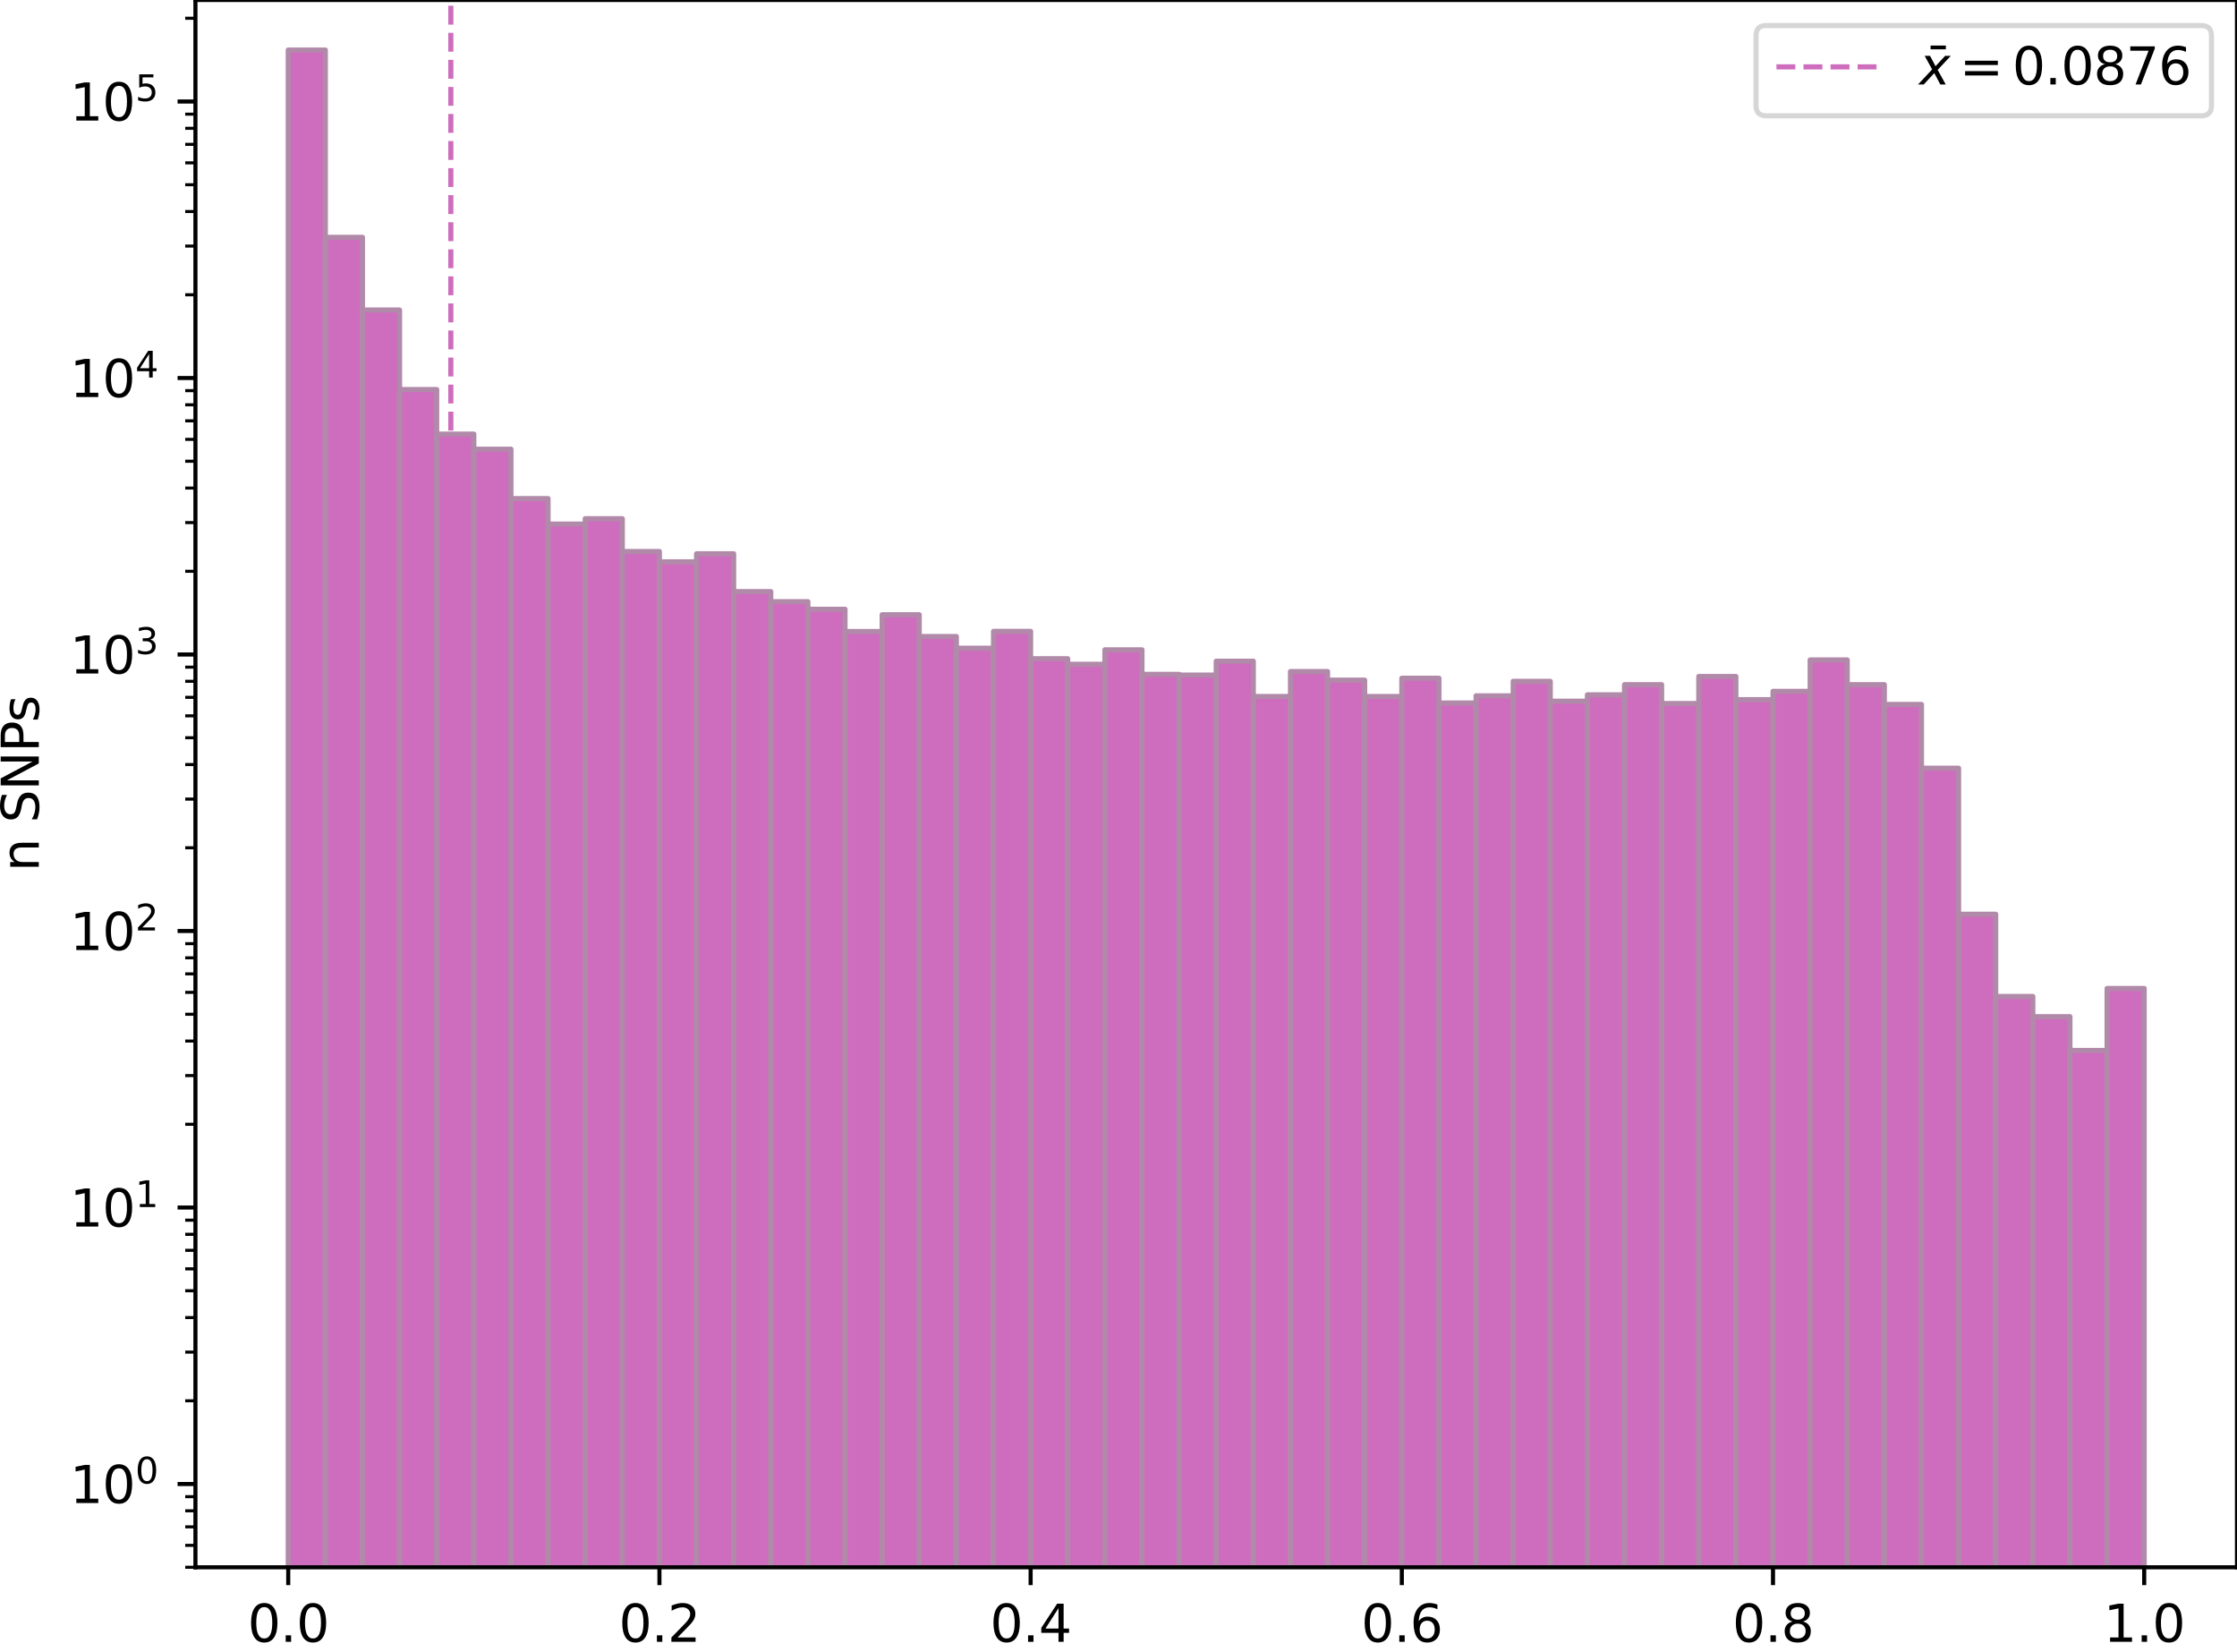 <?xml version="1.0" encoding="utf-8" standalone="no"?>
<!DOCTYPE svg PUBLIC "-//W3C//DTD SVG 1.1//EN"
  "http://www.w3.org/Graphics/SVG/1.1/DTD/svg11.dtd">
<svg height="323.598pt" version="1.1" viewBox="0 0 438.128 323.598" width="438.128pt" xmlns="http://www.w3.org/2000/svg" xmlns:xlink="http://www.w3.org/1999/xlink">
 <defs>
  <style type="text/css">*{stroke-linecap:butt;stroke-linejoin:round;}</style>
 </defs>
 <g id="figure_1">
  <g id="patch_1">
   <path d="M 0 323.598 
L 438.128 323.598 
L 438.128 0 
L 0 0 
z
" style="fill:#ffffff;"/>
  </g>
  <g id="axes_1">
   <g id="patch_2">
    <path d="M 38.278 306.92 
L 438.128 306.92 
L 438.128 0 
L 38.278 0 
z
" style="fill:#ffffff;"/>
   </g>
   <g id="patch_3">
    <path clip-path="url(#p26428d2a46)" d="M 56.453 54439.03 
L 63.723 54439.03 
L 63.723 9.795 
L 56.453 9.795 
z
" style="fill:#ce6dbd;stroke:#b18aaa;stroke-linejoin:miter;"/>
   </g>
   <g id="patch_4">
    <path clip-path="url(#p26428d2a46)" d="M 63.723 54439.03 
L 70.993 54439.03 
L 70.993 46.473 
L 63.723 46.473 
z
" style="fill:#ce6dbd;stroke:#b18aaa;stroke-linejoin:miter;"/>
   </g>
   <g id="patch_5">
    <path clip-path="url(#p26428d2a46)" d="M 70.993 54439.03 
L 78.263 54439.03 
L 78.263 60.707 
L 70.993 60.707 
z
" style="fill:#ce6dbd;stroke:#b18aaa;stroke-linejoin:miter;"/>
   </g>
   <g id="patch_6">
    <path clip-path="url(#p26428d2a46)" d="M 78.263 54439.03 
L 85.533 54439.03 
L 85.533 76.278 
L 78.263 76.278 
z
" style="fill:#ce6dbd;stroke:#b18aaa;stroke-linejoin:miter;"/>
   </g>
   <g id="patch_7">
    <path clip-path="url(#p26428d2a46)" d="M 85.533 54439.03 
L 92.803 54439.03 
L 92.803 85.007 
L 85.533 85.007 
z
" style="fill:#ce6dbd;stroke:#b18aaa;stroke-linejoin:miter;"/>
   </g>
   <g id="patch_8">
    <path clip-path="url(#p26428d2a46)" d="M 92.803 54439.03 
L 100.073 54439.03 
L 100.073 87.957 
L 92.803 87.957 
z
" style="fill:#ce6dbd;stroke:#b18aaa;stroke-linejoin:miter;"/>
   </g>
   <g id="patch_9">
    <path clip-path="url(#p26428d2a46)" d="M 100.073 54439.03 
L 107.343 54439.03 
L 107.343 97.631 
L 100.073 97.631 
z
" style="fill:#ce6dbd;stroke:#b18aaa;stroke-linejoin:miter;"/>
   </g>
   <g id="patch_10">
    <path clip-path="url(#p26428d2a46)" d="M 107.343 54439.03 
L 114.613 54439.03 
L 114.613 102.623 
L 107.343 102.623 
z
" style="fill:#ce6dbd;stroke:#b18aaa;stroke-linejoin:miter;"/>
   </g>
   <g id="patch_11">
    <path clip-path="url(#p26428d2a46)" d="M 114.613 54439.03 
L 121.883 54439.03 
L 121.883 101.576 
L 114.613 101.576 
z
" style="fill:#ce6dbd;stroke:#b18aaa;stroke-linejoin:miter;"/>
   </g>
   <g id="patch_12">
    <path clip-path="url(#p26428d2a46)" d="M 121.883 54439.03 
L 129.153 54439.03 
L 129.153 108.002 
L 121.883 108.002 
z
" style="fill:#ce6dbd;stroke:#b18aaa;stroke-linejoin:miter;"/>
   </g>
   <g id="patch_13">
    <path clip-path="url(#p26428d2a46)" d="M 129.153 54439.03 
L 136.423 54439.03 
L 136.423 110.021 
L 129.153 110.021 
z
" style="fill:#ce6dbd;stroke:#b18aaa;stroke-linejoin:miter;"/>
   </g>
   <g id="patch_14">
    <path clip-path="url(#p26428d2a46)" d="M 136.423 54439.03 
L 143.693 54439.03 
L 143.693 108.445 
L 136.423 108.445 
z
" style="fill:#ce6dbd;stroke:#b18aaa;stroke-linejoin:miter;"/>
   </g>
   <g id="patch_15">
    <path clip-path="url(#p26428d2a46)" d="M 143.693 54439.03 
L 150.963 54439.03 
L 150.963 115.849 
L 143.693 115.849 
z
" style="fill:#ce6dbd;stroke:#b18aaa;stroke-linejoin:miter;"/>
   </g>
   <g id="patch_16">
    <path clip-path="url(#p26428d2a46)" d="M 150.963 54439.03 
L 158.233 54439.03 
L 158.233 117.823 
L 150.963 117.823 
z
" style="fill:#ce6dbd;stroke:#b18aaa;stroke-linejoin:miter;"/>
   </g>
   <g id="patch_17">
    <path clip-path="url(#p26428d2a46)" d="M 158.233 54439.03 
L 165.503 54439.03 
L 165.503 119.307 
L 158.233 119.307 
z
" style="fill:#ce6dbd;stroke:#b18aaa;stroke-linejoin:miter;"/>
   </g>
   <g id="patch_18">
    <path clip-path="url(#p26428d2a46)" d="M 165.503 54439.03 
L 172.773 54439.03 
L 172.773 123.672 
L 165.503 123.672 
z
" style="fill:#ce6dbd;stroke:#b18aaa;stroke-linejoin:miter;"/>
   </g>
   <g id="patch_19">
    <path clip-path="url(#p26428d2a46)" d="M 172.773 54439.03 
L 180.043 54439.03 
L 180.043 120.38 
L 172.773 120.38 
z
" style="fill:#ce6dbd;stroke:#b18aaa;stroke-linejoin:miter;"/>
   </g>
   <g id="patch_20">
    <path clip-path="url(#p26428d2a46)" d="M 180.043 54439.03 
L 187.313 54439.03 
L 187.313 124.644 
L 180.043 124.644 
z
" style="fill:#ce6dbd;stroke:#b18aaa;stroke-linejoin:miter;"/>
   </g>
   <g id="patch_21">
    <path clip-path="url(#p26428d2a46)" d="M 187.313 54439.03 
L 194.583 54439.03 
L 194.583 126.938 
L 187.313 126.938 
z
" style="fill:#ce6dbd;stroke:#b18aaa;stroke-linejoin:miter;"/>
   </g>
   <g id="patch_22">
    <path clip-path="url(#p26428d2a46)" d="M 194.583 54439.03 
L 201.853 54439.03 
L 201.853 123.634 
L 194.583 123.634 
z
" style="fill:#ce6dbd;stroke:#b18aaa;stroke-linejoin:miter;"/>
   </g>
   <g id="patch_23">
    <path clip-path="url(#p26428d2a46)" d="M 201.853 54439.03 
L 209.123 54439.03 
L 209.123 128.988 
L 201.853 128.988 
z
" style="fill:#ce6dbd;stroke:#b18aaa;stroke-linejoin:miter;"/>
   </g>
   <g id="patch_24">
    <path clip-path="url(#p26428d2a46)" d="M 209.123 54439.03 
L 216.393 54439.03 
L 216.393 130.084 
L 209.123 130.084 
z
" style="fill:#ce6dbd;stroke:#b18aaa;stroke-linejoin:miter;"/>
   </g>
   <g id="patch_25">
    <path clip-path="url(#p26428d2a46)" d="M 216.393 54439.03 
L 223.663 54439.03 
L 223.663 127.252 
L 216.393 127.252 
z
" style="fill:#ce6dbd;stroke:#b18aaa;stroke-linejoin:miter;"/>
   </g>
   <g id="patch_26">
    <path clip-path="url(#p26428d2a46)" d="M 223.663 54439.03 
L 230.933 54439.03 
L 230.933 132.052 
L 223.663 132.052 
z
" style="fill:#ce6dbd;stroke:#b18aaa;stroke-linejoin:miter;"/>
   </g>
   <g id="patch_27">
    <path clip-path="url(#p26428d2a46)" d="M 230.933 54439.03 
L 238.203 54439.03 
L 238.203 132.191 
L 230.933 132.191 
z
" style="fill:#ce6dbd;stroke:#b18aaa;stroke-linejoin:miter;"/>
   </g>
   <g id="patch_28">
    <path clip-path="url(#p26428d2a46)" d="M 238.203 54439.03 
L 245.473 54439.03 
L 245.473 129.48 
L 238.203 129.48 
z
" style="fill:#ce6dbd;stroke:#b18aaa;stroke-linejoin:miter;"/>
   </g>
   <g id="patch_29">
    <path clip-path="url(#p26428d2a46)" d="M 245.473 54439.03 
L 252.743 54439.03 
L 252.743 136.395 
L 245.473 136.395 
z
" style="fill:#ce6dbd;stroke:#b18aaa;stroke-linejoin:miter;"/>
   </g>
   <g id="patch_30">
    <path clip-path="url(#p26428d2a46)" d="M 252.743 54439.03 
L 260.013 54439.03 
L 260.013 131.504 
L 252.743 131.504 
z
" style="fill:#ce6dbd;stroke:#b18aaa;stroke-linejoin:miter;"/>
   </g>
   <g id="patch_31">
    <path clip-path="url(#p26428d2a46)" d="M 260.013 54439.03 
L 267.283 54439.03 
L 267.283 133.188 
L 260.013 133.188 
z
" style="fill:#ce6dbd;stroke:#b18aaa;stroke-linejoin:miter;"/>
   </g>
   <g id="patch_32">
    <path clip-path="url(#p26428d2a46)" d="M 267.283 54439.03 
L 274.553 54439.03 
L 274.553 136.395 
L 267.283 136.395 
z
" style="fill:#ce6dbd;stroke:#b18aaa;stroke-linejoin:miter;"/>
   </g>
   <g id="patch_33">
    <path clip-path="url(#p26428d2a46)" d="M 274.553 54439.03 
L 281.823 54439.03 
L 281.823 132.813 
L 274.553 132.813 
z
" style="fill:#ce6dbd;stroke:#b18aaa;stroke-linejoin:miter;"/>
   </g>
   <g id="patch_34">
    <path clip-path="url(#p26428d2a46)" d="M 281.823 54439.03 
L 289.093 54439.03 
L 289.093 137.663 
L 281.823 137.663 
z
" style="fill:#ce6dbd;stroke:#b18aaa;stroke-linejoin:miter;"/>
   </g>
   <g id="patch_35">
    <path clip-path="url(#p26428d2a46)" d="M 289.093 54439.03 
L 296.363 54439.03 
L 296.363 136.262 
L 289.093 136.262 
z
" style="fill:#ce6dbd;stroke:#b18aaa;stroke-linejoin:miter;"/>
   </g>
   <g id="patch_36">
    <path clip-path="url(#p26428d2a46)" d="M 296.363 54439.03 
L 303.633 54439.03 
L 303.633 133.422 
L 296.363 133.422 
z
" style="fill:#ce6dbd;stroke:#b18aaa;stroke-linejoin:miter;"/>
   </g>
   <g id="patch_37">
    <path clip-path="url(#p26428d2a46)" d="M 303.633 54439.03 
L 310.903 54439.03 
L 310.903 137.313 
L 303.633 137.313 
z
" style="fill:#ce6dbd;stroke:#b18aaa;stroke-linejoin:miter;"/>
   </g>
   <g id="patch_38">
    <path clip-path="url(#p26428d2a46)" d="M 310.903 54439.03 
L 318.173 54439.03 
L 318.173 136.064 
L 310.903 136.064 
z
" style="fill:#ce6dbd;stroke:#b18aaa;stroke-linejoin:miter;"/>
   </g>
   <g id="patch_39">
    <path clip-path="url(#p26428d2a46)" d="M 318.173 54439.03 
L 325.443 54439.03 
L 325.443 134.078 
L 318.173 134.078 
z
" style="fill:#ce6dbd;stroke:#b18aaa;stroke-linejoin:miter;"/>
   </g>
   <g id="patch_40">
    <path clip-path="url(#p26428d2a46)" d="M 325.443 54439.03 
L 332.713 54439.03 
L 332.713 137.768 
L 325.443 137.768 
z
" style="fill:#ce6dbd;stroke:#b18aaa;stroke-linejoin:miter;"/>
   </g>
   <g id="patch_41">
    <path clip-path="url(#p26428d2a46)" d="M 332.713 54439.03 
L 339.983 54439.03 
L 339.983 132.471 
L 332.713 132.471 
z
" style="fill:#ce6dbd;stroke:#b18aaa;stroke-linejoin:miter;"/>
   </g>
   <g id="patch_42">
    <path clip-path="url(#p26428d2a46)" d="M 339.983 54439.03 
L 347.253 54439.03 
L 347.253 137.003 
L 339.983 137.003 
z
" style="fill:#ce6dbd;stroke:#b18aaa;stroke-linejoin:miter;"/>
   </g>
   <g id="patch_43">
    <path clip-path="url(#p26428d2a46)" d="M 347.253 54439.03 
L 354.523 54439.03 
L 354.523 135.383 
L 347.253 135.383 
z
" style="fill:#ce6dbd;stroke:#b18aaa;stroke-linejoin:miter;"/>
   </g>
   <g id="patch_44">
    <path clip-path="url(#p26428d2a46)" d="M 354.523 54439.03 
L 361.793 54439.03 
L 361.793 129.233 
L 354.523 129.233 
z
" style="fill:#ce6dbd;stroke:#b18aaa;stroke-linejoin:miter;"/>
   </g>
   <g id="patch_45">
    <path clip-path="url(#p26428d2a46)" d="M 361.793 54439.03 
L 369.063 54439.03 
L 369.063 134.078 
L 361.793 134.078 
z
" style="fill:#ce6dbd;stroke:#b18aaa;stroke-linejoin:miter;"/>
   </g>
   <g id="patch_46">
    <path clip-path="url(#p26428d2a46)" d="M 369.063 54439.03 
L 376.333 54439.03 
L 376.333 137.946 
L 369.063 137.946 
z
" style="fill:#ce6dbd;stroke:#b18aaa;stroke-linejoin:miter;"/>
   </g>
   <g id="patch_47">
    <path clip-path="url(#p26428d2a46)" d="M 376.333 54439.03 
L 383.603 54439.03 
L 383.603 150.439 
L 376.333 150.439 
z
" style="fill:#ce6dbd;stroke:#b18aaa;stroke-linejoin:miter;"/>
   </g>
   <g id="patch_48">
    <path clip-path="url(#p26428d2a46)" d="M 383.603 54439.03 
L 390.873 54439.03 
L 390.873 179.036 
L 383.603 179.036 
z
" style="fill:#ce6dbd;stroke:#b18aaa;stroke-linejoin:miter;"/>
   </g>
   <g id="patch_49">
    <path clip-path="url(#p26428d2a46)" d="M 390.873 54439.03 
L 398.143 54439.03 
L 398.143 195.133 
L 390.873 195.133 
z
" style="fill:#ce6dbd;stroke:#b18aaa;stroke-linejoin:miter;"/>
   </g>
   <g id="patch_50">
    <path clip-path="url(#p26428d2a46)" d="M 398.143 54439.03 
L 405.413 54439.03 
L 405.413 199.098 
L 398.143 199.098 
z
" style="fill:#ce6dbd;stroke:#b18aaa;stroke-linejoin:miter;"/>
   </g>
   <g id="patch_51">
    <path clip-path="url(#p26428d2a46)" d="M 405.413 54439.03 
L 412.683 54439.03 
L 412.683 205.704 
L 405.413 205.704 
z
" style="fill:#ce6dbd;stroke:#b18aaa;stroke-linejoin:miter;"/>
   </g>
   <g id="patch_52">
    <path clip-path="url(#p26428d2a46)" d="M 412.683 54439.03 
L 419.953 54439.03 
L 419.953 193.565 
L 412.683 193.565 
z
" style="fill:#ce6dbd;stroke:#b18aaa;stroke-linejoin:miter;"/>
   </g>
   <g id="matplotlib.axis_1">
    <g id="xtick_1">
     <g id="line2d_1">
      <defs>
       <path d="M 0 0 
L 0 3.5 
" id="m8956e9149f" style="stroke:#000000;stroke-width:0.8;"/>
      </defs>
      <g>
       <use style="stroke:#000000;stroke-width:0.8;" x="56.453" xlink:href="#m8956e9149f" y="306.92"/>
      </g>
     </g>
     <g id="text_1">
      <!-- 0.0 -->
      <g transform="translate(48.502 321.518)scale(0.1 -0.1)">
       <defs>
        <path d="M 2034 4250 
Q 1547 4250 1301 3770 
Q 1056 3291 1056 2328 
Q 1056 1369 1301 889 
Q 1547 409 2034 409 
Q 2525 409 2770 889 
Q 3016 1369 3016 2328 
Q 3016 3291 2770 3770 
Q 2525 4250 2034 4250 
z
M 2034 4750 
Q 2819 4750 3233 4129 
Q 3647 3509 3647 2328 
Q 3647 1150 3233 529 
Q 2819 -91 2034 -91 
Q 1250 -91 836 529 
Q 422 1150 422 2328 
Q 422 3509 836 4129 
Q 1250 4750 2034 4750 
z
" id="DejaVuSans-30" transform="scale(0.016)"/>
        <path d="M 684 794 
L 1344 794 
L 1344 0 
L 684 0 
L 684 794 
z
" id="DejaVuSans-2e" transform="scale(0.016)"/>
       </defs>
       <use xlink:href="#DejaVuSans-30"/>
       <use x="63.623" xlink:href="#DejaVuSans-2e"/>
       <use x="95.41" xlink:href="#DejaVuSans-30"/>
      </g>
     </g>
    </g>
    <g id="xtick_2">
     <g id="line2d_2">
      <g>
       <use style="stroke:#000000;stroke-width:0.8;" x="129.153" xlink:href="#m8956e9149f" y="306.92"/>
      </g>
     </g>
     <g id="text_2">
      <!-- 0.2 -->
      <g transform="translate(121.202 321.518)scale(0.1 -0.1)">
       <defs>
        <path d="M 1228 531 
L 3431 531 
L 3431 0 
L 469 0 
L 469 531 
Q 828 903 1448 1529 
Q 2069 2156 2228 2338 
Q 2531 2678 2651 2914 
Q 2772 3150 2772 3378 
Q 2772 3750 2511 3984 
Q 2250 4219 1831 4219 
Q 1534 4219 1204 4116 
Q 875 4013 500 3803 
L 500 4441 
Q 881 4594 1212 4672 
Q 1544 4750 1819 4750 
Q 2544 4750 2975 4387 
Q 3406 4025 3406 3419 
Q 3406 3131 3298 2873 
Q 3191 2616 2906 2266 
Q 2828 2175 2409 1742 
Q 1991 1309 1228 531 
z
" id="DejaVuSans-32" transform="scale(0.016)"/>
       </defs>
       <use xlink:href="#DejaVuSans-30"/>
       <use x="63.623" xlink:href="#DejaVuSans-2e"/>
       <use x="95.41" xlink:href="#DejaVuSans-32"/>
      </g>
     </g>
    </g>
    <g id="xtick_3">
     <g id="line2d_3">
      <g>
       <use style="stroke:#000000;stroke-width:0.8;" x="201.853" xlink:href="#m8956e9149f" y="306.92"/>
      </g>
     </g>
     <g id="text_3">
      <!-- 0.4 -->
      <g transform="translate(193.901 321.518)scale(0.1 -0.1)">
       <defs>
        <path d="M 2419 4116 
L 825 1625 
L 2419 1625 
L 2419 4116 
z
M 2253 4666 
L 3047 4666 
L 3047 1625 
L 3713 1625 
L 3713 1100 
L 3047 1100 
L 3047 0 
L 2419 0 
L 2419 1100 
L 313 1100 
L 313 1709 
L 2253 4666 
z
" id="DejaVuSans-34" transform="scale(0.016)"/>
       </defs>
       <use xlink:href="#DejaVuSans-30"/>
       <use x="63.623" xlink:href="#DejaVuSans-2e"/>
       <use x="95.41" xlink:href="#DejaVuSans-34"/>
      </g>
     </g>
    </g>
    <g id="xtick_4">
     <g id="line2d_4">
      <g>
       <use style="stroke:#000000;stroke-width:0.8;" x="274.553" xlink:href="#m8956e9149f" y="306.92"/>
      </g>
     </g>
     <g id="text_4">
      <!-- 0.6 -->
      <g transform="translate(266.601 321.518)scale(0.1 -0.1)">
       <defs>
        <path d="M 2113 2584 
Q 1688 2584 1439 2293 
Q 1191 2003 1191 1497 
Q 1191 994 1439 701 
Q 1688 409 2113 409 
Q 2538 409 2786 701 
Q 3034 994 3034 1497 
Q 3034 2003 2786 2293 
Q 2538 2584 2113 2584 
z
M 3366 4563 
L 3366 3988 
Q 3128 4100 2886 4159 
Q 2644 4219 2406 4219 
Q 1781 4219 1451 3797 
Q 1122 3375 1075 2522 
Q 1259 2794 1537 2939 
Q 1816 3084 2150 3084 
Q 2853 3084 3261 2657 
Q 3669 2231 3669 1497 
Q 3669 778 3244 343 
Q 2819 -91 2113 -91 
Q 1303 -91 875 529 
Q 447 1150 447 2328 
Q 447 3434 972 4092 
Q 1497 4750 2381 4750 
Q 2619 4750 2861 4703 
Q 3103 4656 3366 4563 
z
" id="DejaVuSans-36" transform="scale(0.016)"/>
       </defs>
       <use xlink:href="#DejaVuSans-30"/>
       <use x="63.623" xlink:href="#DejaVuSans-2e"/>
       <use x="95.41" xlink:href="#DejaVuSans-36"/>
      </g>
     </g>
    </g>
    <g id="xtick_5">
     <g id="line2d_5">
      <g>
       <use style="stroke:#000000;stroke-width:0.8;" x="347.253" xlink:href="#m8956e9149f" y="306.92"/>
      </g>
     </g>
     <g id="text_5">
      <!-- 0.8 -->
      <g transform="translate(339.301 321.518)scale(0.1 -0.1)">
       <defs>
        <path d="M 2034 2216 
Q 1584 2216 1326 1975 
Q 1069 1734 1069 1313 
Q 1069 891 1326 650 
Q 1584 409 2034 409 
Q 2484 409 2743 651 
Q 3003 894 3003 1313 
Q 3003 1734 2745 1975 
Q 2488 2216 2034 2216 
z
M 1403 2484 
Q 997 2584 770 2862 
Q 544 3141 544 3541 
Q 544 4100 942 4425 
Q 1341 4750 2034 4750 
Q 2731 4750 3128 4425 
Q 3525 4100 3525 3541 
Q 3525 3141 3298 2862 
Q 3072 2584 2669 2484 
Q 3125 2378 3379 2068 
Q 3634 1759 3634 1313 
Q 3634 634 3220 271 
Q 2806 -91 2034 -91 
Q 1263 -91 848 271 
Q 434 634 434 1313 
Q 434 1759 690 2068 
Q 947 2378 1403 2484 
z
M 1172 3481 
Q 1172 3119 1398 2916 
Q 1625 2713 2034 2713 
Q 2441 2713 2670 2916 
Q 2900 3119 2900 3481 
Q 2900 3844 2670 4047 
Q 2441 4250 2034 4250 
Q 1625 4250 1398 4047 
Q 1172 3844 1172 3481 
z
" id="DejaVuSans-38" transform="scale(0.016)"/>
       </defs>
       <use xlink:href="#DejaVuSans-30"/>
       <use x="63.623" xlink:href="#DejaVuSans-2e"/>
       <use x="95.41" xlink:href="#DejaVuSans-38"/>
      </g>
     </g>
    </g>
    <g id="xtick_6">
     <g id="line2d_6">
      <g>
       <use style="stroke:#000000;stroke-width:0.8;" x="419.953" xlink:href="#m8956e9149f" y="306.92"/>
      </g>
     </g>
     <g id="text_6">
      <!-- 1.0 -->
      <g transform="translate(412.001 321.518)scale(0.1 -0.1)">
       <defs>
        <path d="M 794 531 
L 1825 531 
L 1825 4091 
L 703 3866 
L 703 4441 
L 1819 4666 
L 2450 4666 
L 2450 531 
L 3481 531 
L 3481 0 
L 794 0 
L 794 531 
z
" id="DejaVuSans-31" transform="scale(0.016)"/>
       </defs>
       <use xlink:href="#DejaVuSans-31"/>
       <use x="63.623" xlink:href="#DejaVuSans-2e"/>
       <use x="95.41" xlink:href="#DejaVuSans-30"/>
      </g>
     </g>
    </g>
   </g>
   <g id="matplotlib.axis_2">
    <g id="ytick_1">
     <g id="line2d_7">
      <defs>
       <path d="M 0 0 
L -3.5 0 
" id="m8c1c6e410c" style="stroke:#000000;stroke-width:0.8;"/>
      </defs>
      <g>
       <use style="stroke:#000000;stroke-width:0.8;" x="38.278" xlink:href="#m8c1c6e410c" y="290.62"/>
      </g>
     </g>
     <g id="text_7">
      <!-- $\mathdefault{10^{0}}$ -->
      <g transform="translate(13.678 294.419)scale(0.1 -0.1)">
       <use transform="translate(0 0.766)" xlink:href="#DejaVuSans-31"/>
       <use transform="translate(63.623 0.766)" xlink:href="#DejaVuSans-30"/>
       <use transform="translate(128.203 39.047)scale(0.7)" xlink:href="#DejaVuSans-30"/>
      </g>
     </g>
    </g>
    <g id="ytick_2">
     <g id="line2d_8">
      <g>
       <use style="stroke:#000000;stroke-width:0.8;" x="38.278" xlink:href="#m8c1c6e410c" y="236.471"/>
      </g>
     </g>
     <g id="text_8">
      <!-- $\mathdefault{10^{1}}$ -->
      <g transform="translate(13.678 240.271)scale(0.1 -0.1)">
       <use transform="translate(0 0.684)" xlink:href="#DejaVuSans-31"/>
       <use transform="translate(63.623 0.684)" xlink:href="#DejaVuSans-30"/>
       <use transform="translate(128.203 38.966)scale(0.7)" xlink:href="#DejaVuSans-31"/>
      </g>
     </g>
    </g>
    <g id="ytick_3">
     <g id="line2d_9">
      <g>
       <use style="stroke:#000000;stroke-width:0.8;" x="38.278" xlink:href="#m8c1c6e410c" y="182.323"/>
      </g>
     </g>
     <g id="text_9">
      <!-- $\mathdefault{10^{2}}$ -->
      <g transform="translate(13.678 186.122)scale(0.1 -0.1)">
       <use transform="translate(0 0.766)" xlink:href="#DejaVuSans-31"/>
       <use transform="translate(63.623 0.766)" xlink:href="#DejaVuSans-30"/>
       <use transform="translate(128.203 39.047)scale(0.7)" xlink:href="#DejaVuSans-32"/>
      </g>
     </g>
    </g>
    <g id="ytick_4">
     <g id="line2d_10">
      <g>
       <use style="stroke:#000000;stroke-width:0.8;" x="38.278" xlink:href="#m8c1c6e410c" y="128.174"/>
      </g>
     </g>
     <g id="text_10">
      <!-- $\mathdefault{10^{3}}$ -->
      <g transform="translate(13.678 131.974)scale(0.1 -0.1)">
       <defs>
        <path d="M 2597 2516 
Q 3050 2419 3304 2112 
Q 3559 1806 3559 1356 
Q 3559 666 3084 287 
Q 2609 -91 1734 -91 
Q 1441 -91 1130 -33 
Q 819 25 488 141 
L 488 750 
Q 750 597 1062 519 
Q 1375 441 1716 441 
Q 2309 441 2620 675 
Q 2931 909 2931 1356 
Q 2931 1769 2642 2001 
Q 2353 2234 1838 2234 
L 1294 2234 
L 1294 2753 
L 1863 2753 
Q 2328 2753 2575 2939 
Q 2822 3125 2822 3475 
Q 2822 3834 2567 4026 
Q 2313 4219 1838 4219 
Q 1578 4219 1281 4162 
Q 984 4106 628 3988 
L 628 4550 
Q 988 4650 1302 4700 
Q 1616 4750 1894 4750 
Q 2613 4750 3031 4423 
Q 3450 4097 3450 3541 
Q 3450 3153 3228 2886 
Q 3006 2619 2597 2516 
z
" id="DejaVuSans-33" transform="scale(0.016)"/>
       </defs>
       <use transform="translate(0 0.766)" xlink:href="#DejaVuSans-31"/>
       <use transform="translate(63.623 0.766)" xlink:href="#DejaVuSans-30"/>
       <use transform="translate(128.203 39.047)scale(0.7)" xlink:href="#DejaVuSans-33"/>
      </g>
     </g>
    </g>
    <g id="ytick_5">
     <g id="line2d_11">
      <g>
       <use style="stroke:#000000;stroke-width:0.8;" x="38.278" xlink:href="#m8c1c6e410c" y="74.026"/>
      </g>
     </g>
     <g id="text_11">
      <!-- $\mathdefault{10^{4}}$ -->
      <g transform="translate(13.678 77.825)scale(0.1 -0.1)">
       <use transform="translate(0 0.684)" xlink:href="#DejaVuSans-31"/>
       <use transform="translate(63.623 0.684)" xlink:href="#DejaVuSans-30"/>
       <use transform="translate(128.203 38.966)scale(0.7)" xlink:href="#DejaVuSans-34"/>
      </g>
     </g>
    </g>
    <g id="ytick_6">
     <g id="line2d_12">
      <g>
       <use style="stroke:#000000;stroke-width:0.8;" x="38.278" xlink:href="#m8c1c6e410c" y="19.878"/>
      </g>
     </g>
     <g id="text_12">
      <!-- $\mathdefault{10^{5}}$ -->
      <g transform="translate(13.678 23.677)scale(0.1 -0.1)">
       <defs>
        <path d="M 691 4666 
L 3169 4666 
L 3169 4134 
L 1269 4134 
L 1269 2991 
Q 1406 3038 1543 3061 
Q 1681 3084 1819 3084 
Q 2600 3084 3056 2656 
Q 3513 2228 3513 1497 
Q 3513 744 3044 326 
Q 2575 -91 1722 -91 
Q 1428 -91 1123 -41 
Q 819 9 494 109 
L 494 744 
Q 775 591 1075 516 
Q 1375 441 1709 441 
Q 2250 441 2565 725 
Q 2881 1009 2881 1497 
Q 2881 1984 2565 2268 
Q 2250 2553 1709 2553 
Q 1456 2553 1204 2497 
Q 953 2441 691 2322 
L 691 4666 
z
" id="DejaVuSans-35" transform="scale(0.016)"/>
       </defs>
       <use transform="translate(0 0.684)" xlink:href="#DejaVuSans-31"/>
       <use transform="translate(63.623 0.684)" xlink:href="#DejaVuSans-30"/>
       <use transform="translate(128.203 38.966)scale(0.7)" xlink:href="#DejaVuSans-35"/>
      </g>
     </g>
    </g>
    <g id="ytick_7">
     <g id="line2d_13">
      <defs>
       <path d="M 0 0 
L -2 0 
" id="m92c6fc5062" style="stroke:#000000;stroke-width:0.6;"/>
      </defs>
      <g>
       <use style="stroke:#000000;stroke-width:0.6;" x="38.278" xlink:href="#m92c6fc5062" y="306.92"/>
      </g>
     </g>
    </g>
    <g id="ytick_8">
     <g id="line2d_14">
      <g>
       <use style="stroke:#000000;stroke-width:0.6;" x="38.278" xlink:href="#m92c6fc5062" y="302.632"/>
      </g>
     </g>
    </g>
    <g id="ytick_9">
     <g id="line2d_15">
      <g>
       <use style="stroke:#000000;stroke-width:0.6;" x="38.278" xlink:href="#m92c6fc5062" y="299.007"/>
      </g>
     </g>
    </g>
    <g id="ytick_10">
     <g id="line2d_16">
      <g>
       <use style="stroke:#000000;stroke-width:0.6;" x="38.278" xlink:href="#m92c6fc5062" y="295.867"/>
      </g>
     </g>
    </g>
    <g id="ytick_11">
     <g id="line2d_17">
      <g>
       <use style="stroke:#000000;stroke-width:0.6;" x="38.278" xlink:href="#m92c6fc5062" y="293.097"/>
      </g>
     </g>
    </g>
    <g id="ytick_12">
     <g id="line2d_18">
      <g>
       <use style="stroke:#000000;stroke-width:0.6;" x="38.278" xlink:href="#m92c6fc5062" y="274.319"/>
      </g>
     </g>
    </g>
    <g id="ytick_13">
     <g id="line2d_19">
      <g>
       <use style="stroke:#000000;stroke-width:0.6;" x="38.278" xlink:href="#m92c6fc5062" y="264.784"/>
      </g>
     </g>
    </g>
    <g id="ytick_14">
     <g id="line2d_20">
      <g>
       <use style="stroke:#000000;stroke-width:0.6;" x="38.278" xlink:href="#m92c6fc5062" y="258.019"/>
      </g>
     </g>
    </g>
    <g id="ytick_15">
     <g id="line2d_21">
      <g>
       <use style="stroke:#000000;stroke-width:0.6;" x="38.278" xlink:href="#m92c6fc5062" y="252.772"/>
      </g>
     </g>
    </g>
    <g id="ytick_16">
     <g id="line2d_22">
      <g>
       <use style="stroke:#000000;stroke-width:0.6;" x="38.278" xlink:href="#m92c6fc5062" y="248.484"/>
      </g>
     </g>
    </g>
    <g id="ytick_17">
     <g id="line2d_23">
      <g>
       <use style="stroke:#000000;stroke-width:0.6;" x="38.278" xlink:href="#m92c6fc5062" y="244.859"/>
      </g>
     </g>
    </g>
    <g id="ytick_18">
     <g id="line2d_24">
      <g>
       <use style="stroke:#000000;stroke-width:0.6;" x="38.278" xlink:href="#m92c6fc5062" y="241.719"/>
      </g>
     </g>
    </g>
    <g id="ytick_19">
     <g id="line2d_25">
      <g>
       <use style="stroke:#000000;stroke-width:0.6;" x="38.278" xlink:href="#m92c6fc5062" y="238.949"/>
      </g>
     </g>
    </g>
    <g id="ytick_20">
     <g id="line2d_26">
      <g>
       <use style="stroke:#000000;stroke-width:0.6;" x="38.278" xlink:href="#m92c6fc5062" y="220.171"/>
      </g>
     </g>
    </g>
    <g id="ytick_21">
     <g id="line2d_27">
      <g>
       <use style="stroke:#000000;stroke-width:0.6;" x="38.278" xlink:href="#m92c6fc5062" y="210.636"/>
      </g>
     </g>
    </g>
    <g id="ytick_22">
     <g id="line2d_28">
      <g>
       <use style="stroke:#000000;stroke-width:0.6;" x="38.278" xlink:href="#m92c6fc5062" y="203.871"/>
      </g>
     </g>
    </g>
    <g id="ytick_23">
     <g id="line2d_29">
      <g>
       <use style="stroke:#000000;stroke-width:0.6;" x="38.278" xlink:href="#m92c6fc5062" y="198.623"/>
      </g>
     </g>
    </g>
    <g id="ytick_24">
     <g id="line2d_30">
      <g>
       <use style="stroke:#000000;stroke-width:0.6;" x="38.278" xlink:href="#m92c6fc5062" y="194.336"/>
      </g>
     </g>
    </g>
    <g id="ytick_25">
     <g id="line2d_31">
      <g>
       <use style="stroke:#000000;stroke-width:0.6;" x="38.278" xlink:href="#m92c6fc5062" y="190.711"/>
      </g>
     </g>
    </g>
    <g id="ytick_26">
     <g id="line2d_32">
      <g>
       <use style="stroke:#000000;stroke-width:0.6;" x="38.278" xlink:href="#m92c6fc5062" y="187.57"/>
      </g>
     </g>
    </g>
    <g id="ytick_27">
     <g id="line2d_33">
      <g>
       <use style="stroke:#000000;stroke-width:0.6;" x="38.278" xlink:href="#m92c6fc5062" y="184.801"/>
      </g>
     </g>
    </g>
    <g id="ytick_28">
     <g id="line2d_34">
      <g>
       <use style="stroke:#000000;stroke-width:0.6;" x="38.278" xlink:href="#m92c6fc5062" y="166.023"/>
      </g>
     </g>
    </g>
    <g id="ytick_29">
     <g id="line2d_35">
      <g>
       <use style="stroke:#000000;stroke-width:0.6;" x="38.278" xlink:href="#m92c6fc5062" y="156.488"/>
      </g>
     </g>
    </g>
    <g id="ytick_30">
     <g id="line2d_36">
      <g>
       <use style="stroke:#000000;stroke-width:0.6;" x="38.278" xlink:href="#m92c6fc5062" y="149.722"/>
      </g>
     </g>
    </g>
    <g id="ytick_31">
     <g id="line2d_37">
      <g>
       <use style="stroke:#000000;stroke-width:0.6;" x="38.278" xlink:href="#m92c6fc5062" y="144.475"/>
      </g>
     </g>
    </g>
    <g id="ytick_32">
     <g id="line2d_38">
      <g>
       <use style="stroke:#000000;stroke-width:0.6;" x="38.278" xlink:href="#m92c6fc5062" y="140.187"/>
      </g>
     </g>
    </g>
    <g id="ytick_33">
     <g id="line2d_39">
      <g>
       <use style="stroke:#000000;stroke-width:0.6;" x="38.278" xlink:href="#m92c6fc5062" y="136.562"/>
      </g>
     </g>
    </g>
    <g id="ytick_34">
     <g id="line2d_40">
      <g>
       <use style="stroke:#000000;stroke-width:0.6;" x="38.278" xlink:href="#m92c6fc5062" y="133.422"/>
      </g>
     </g>
    </g>
    <g id="ytick_35">
     <g id="line2d_41">
      <g>
       <use style="stroke:#000000;stroke-width:0.6;" x="38.278" xlink:href="#m92c6fc5062" y="130.652"/>
      </g>
     </g>
    </g>
    <g id="ytick_36">
     <g id="line2d_42">
      <g>
       <use style="stroke:#000000;stroke-width:0.6;" x="38.278" xlink:href="#m92c6fc5062" y="111.874"/>
      </g>
     </g>
    </g>
    <g id="ytick_37">
     <g id="line2d_43">
      <g>
       <use style="stroke:#000000;stroke-width:0.6;" x="38.278" xlink:href="#m92c6fc5062" y="102.339"/>
      </g>
     </g>
    </g>
    <g id="ytick_38">
     <g id="line2d_44">
      <g>
       <use style="stroke:#000000;stroke-width:0.6;" x="38.278" xlink:href="#m92c6fc5062" y="95.574"/>
      </g>
     </g>
    </g>
    <g id="ytick_39">
     <g id="line2d_45">
      <g>
       <use style="stroke:#000000;stroke-width:0.6;" x="38.278" xlink:href="#m92c6fc5062" y="90.326"/>
      </g>
     </g>
    </g>
    <g id="ytick_40">
     <g id="line2d_46">
      <g>
       <use style="stroke:#000000;stroke-width:0.6;" x="38.278" xlink:href="#m92c6fc5062" y="86.039"/>
      </g>
     </g>
    </g>
    <g id="ytick_41">
     <g id="line2d_47">
      <g>
       <use style="stroke:#000000;stroke-width:0.6;" x="38.278" xlink:href="#m92c6fc5062" y="82.414"/>
      </g>
     </g>
    </g>
    <g id="ytick_42">
     <g id="line2d_48">
      <g>
       <use style="stroke:#000000;stroke-width:0.6;" x="38.278" xlink:href="#m92c6fc5062" y="79.274"/>
      </g>
     </g>
    </g>
    <g id="ytick_43">
     <g id="line2d_49">
      <g>
       <use style="stroke:#000000;stroke-width:0.6;" x="38.278" xlink:href="#m92c6fc5062" y="76.504"/>
      </g>
     </g>
    </g>
    <g id="ytick_44">
     <g id="line2d_50">
      <g>
       <use style="stroke:#000000;stroke-width:0.6;" x="38.278" xlink:href="#m92c6fc5062" y="57.726"/>
      </g>
     </g>
    </g>
    <g id="ytick_45">
     <g id="line2d_51">
      <g>
       <use style="stroke:#000000;stroke-width:0.6;" x="38.278" xlink:href="#m92c6fc5062" y="48.191"/>
      </g>
     </g>
    </g>
    <g id="ytick_46">
     <g id="line2d_52">
      <g>
       <use style="stroke:#000000;stroke-width:0.6;" x="38.278" xlink:href="#m92c6fc5062" y="41.425"/>
      </g>
     </g>
    </g>
    <g id="ytick_47">
     <g id="line2d_53">
      <g>
       <use style="stroke:#000000;stroke-width:0.6;" x="38.278" xlink:href="#m92c6fc5062" y="36.178"/>
      </g>
     </g>
    </g>
    <g id="ytick_48">
     <g id="line2d_54">
      <g>
       <use style="stroke:#000000;stroke-width:0.6;" x="38.278" xlink:href="#m92c6fc5062" y="31.89"/>
      </g>
     </g>
    </g>
    <g id="ytick_49">
     <g id="line2d_55">
      <g>
       <use style="stroke:#000000;stroke-width:0.6;" x="38.278" xlink:href="#m92c6fc5062" y="28.265"/>
      </g>
     </g>
    </g>
    <g id="ytick_50">
     <g id="line2d_56">
      <g>
       <use style="stroke:#000000;stroke-width:0.6;" x="38.278" xlink:href="#m92c6fc5062" y="25.125"/>
      </g>
     </g>
    </g>
    <g id="ytick_51">
     <g id="line2d_57">
      <g>
       <use style="stroke:#000000;stroke-width:0.6;" x="38.278" xlink:href="#m92c6fc5062" y="22.355"/>
      </g>
     </g>
    </g>
    <g id="ytick_52">
     <g id="line2d_58">
      <g>
       <use style="stroke:#000000;stroke-width:0.6;" x="38.278" xlink:href="#m92c6fc5062" y="3.577"/>
      </g>
     </g>
    </g>
    <g id="text_13">
     <!-- n SNPs -->
     <g transform="translate(7.598 170.665)rotate(-90)scale(0.1 -0.1)">
      <defs>
       <path d="M 3513 2113 
L 3513 0 
L 2938 0 
L 2938 2094 
Q 2938 2591 2744 2837 
Q 2550 3084 2163 3084 
Q 1697 3084 1428 2787 
Q 1159 2491 1159 1978 
L 1159 0 
L 581 0 
L 581 3500 
L 1159 3500 
L 1159 2956 
Q 1366 3272 1645 3428 
Q 1925 3584 2291 3584 
Q 2894 3584 3203 3211 
Q 3513 2838 3513 2113 
z
" id="DejaVuSans-6e" transform="scale(0.016)"/>
       <path id="DejaVuSans-20" transform="scale(0.016)"/>
       <path d="M 3425 4513 
L 3425 3897 
Q 3066 4069 2747 4153 
Q 2428 4238 2131 4238 
Q 1616 4238 1336 4038 
Q 1056 3838 1056 3469 
Q 1056 3159 1242 3001 
Q 1428 2844 1947 2747 
L 2328 2669 
Q 3034 2534 3370 2195 
Q 3706 1856 3706 1288 
Q 3706 609 3251 259 
Q 2797 -91 1919 -91 
Q 1588 -91 1214 -16 
Q 841 59 441 206 
L 441 856 
Q 825 641 1194 531 
Q 1563 422 1919 422 
Q 2459 422 2753 634 
Q 3047 847 3047 1241 
Q 3047 1584 2836 1778 
Q 2625 1972 2144 2069 
L 1759 2144 
Q 1053 2284 737 2584 
Q 422 2884 422 3419 
Q 422 4038 858 4394 
Q 1294 4750 2059 4750 
Q 2388 4750 2728 4690 
Q 3069 4631 3425 4513 
z
" id="DejaVuSans-53" transform="scale(0.016)"/>
       <path d="M 628 4666 
L 1478 4666 
L 3547 763 
L 3547 4666 
L 4159 4666 
L 4159 0 
L 3309 0 
L 1241 3903 
L 1241 0 
L 628 0 
L 628 4666 
z
" id="DejaVuSans-4e" transform="scale(0.016)"/>
       <path d="M 1259 4147 
L 1259 2394 
L 2053 2394 
Q 2494 2394 2734 2622 
Q 2975 2850 2975 3272 
Q 2975 3691 2734 3919 
Q 2494 4147 2053 4147 
L 1259 4147 
z
M 628 4666 
L 2053 4666 
Q 2838 4666 3239 4311 
Q 3641 3956 3641 3272 
Q 3641 2581 3239 2228 
Q 2838 1875 2053 1875 
L 1259 1875 
L 1259 0 
L 628 0 
L 628 4666 
z
" id="DejaVuSans-50" transform="scale(0.016)"/>
       <path d="M 2834 3397 
L 2834 2853 
Q 2591 2978 2328 3040 
Q 2066 3103 1784 3103 
Q 1356 3103 1142 2972 
Q 928 2841 928 2578 
Q 928 2378 1081 2264 
Q 1234 2150 1697 2047 
L 1894 2003 
Q 2506 1872 2764 1633 
Q 3022 1394 3022 966 
Q 3022 478 2636 193 
Q 2250 -91 1575 -91 
Q 1294 -91 989 -36 
Q 684 19 347 128 
L 347 722 
Q 666 556 975 473 
Q 1284 391 1588 391 
Q 1994 391 2212 530 
Q 2431 669 2431 922 
Q 2431 1156 2273 1281 
Q 2116 1406 1581 1522 
L 1381 1569 
Q 847 1681 609 1914 
Q 372 2147 372 2553 
Q 372 3047 722 3315 
Q 1072 3584 1716 3584 
Q 2034 3584 2315 3537 
Q 2597 3491 2834 3397 
z
" id="DejaVuSans-73" transform="scale(0.016)"/>
      </defs>
      <use xlink:href="#DejaVuSans-6e"/>
      <use x="63.379" xlink:href="#DejaVuSans-20"/>
      <use x="95.166" xlink:href="#DejaVuSans-53"/>
      <use x="158.643" xlink:href="#DejaVuSans-4e"/>
      <use x="233.447" xlink:href="#DejaVuSans-50"/>
      <use x="292" xlink:href="#DejaVuSans-73"/>
     </g>
    </g>
   </g>
   <g id="line2d_59">
    <path clip-path="url(#p26428d2a46)" d="M 88.298 306.92 
L 88.298 0 
" style="fill:none;stroke:#ce6dbd;stroke-dasharray:3.7,1.6;stroke-dashoffset:0;"/>
   </g>
   <g id="patch_53">
    <path d="M 38.278 306.92 
L 38.278 0 
" style="fill:none;stroke:#000000;stroke-linecap:square;stroke-linejoin:miter;stroke-width:0.8;"/>
   </g>
   <g id="patch_54">
    <path d="M 438.128 306.92 
L 438.128 0 
" style="fill:none;stroke:#000000;stroke-linecap:square;stroke-linejoin:miter;stroke-width:0.8;"/>
   </g>
   <g id="patch_55">
    <path d="M 38.278 306.92 
L 438.128 306.92 
" style="fill:none;stroke:#000000;stroke-linecap:square;stroke-linejoin:miter;stroke-width:0.8;"/>
   </g>
   <g id="patch_56">
    <path d="M 38.278 0 
L 438.128 0 
" style="fill:none;stroke:#000000;stroke-linecap:square;stroke-linejoin:miter;stroke-width:0.8;"/>
   </g>
   <g id="legend_1">
    <g id="patch_57">
     <path d="M 345.928 22.678 
L 431.128 22.678 
Q 433.128 22.678 433.128 20.678 
L 433.128 7 
Q 433.128 5 431.128 5 
L 345.928 5 
Q 343.928 5 343.928 7 
L 343.928 20.678 
Q 343.928 22.678 345.928 22.678 
z
" style="fill:#ffffff;opacity:0.8;stroke:#cccccc;stroke-linejoin:miter;"/>
    </g>
    <g id="line2d_60">
     <path d="M 347.928 13.098 
L 367.928 13.098 
" style="fill:none;stroke:#ce6dbd;stroke-dasharray:3.7,1.6;stroke-dashoffset:0;"/>
    </g>
    <g id="line2d_61"/>
    <g id="text_14">
     <!-- $\bar{x}=0.0876$ -->
     <g transform="translate(375.928 16.598)scale(0.1 -0.1)">
      <defs>
       <path d="M -2522 4769 
L -653 4769 
L -653 4306 
L -2522 4306 
L -2522 4769 
z
" id="DejaVuSans-304" transform="scale(0.016)"/>
       <path d="M 3841 3500 
L 2234 1784 
L 3219 0 
L 2559 0 
L 1819 1388 
L 531 0 
L -166 0 
L 1556 1844 
L 641 3500 
L 1300 3500 
L 1972 2234 
L 3144 3500 
L 3841 3500 
z
" id="DejaVuSans-Oblique-78" transform="scale(0.016)"/>
       <path d="M 678 2906 
L 4684 2906 
L 4684 2381 
L 678 2381 
L 678 2906 
z
M 678 1631 
L 4684 1631 
L 4684 1100 
L 678 1100 
L 678 1631 
z
" id="DejaVuSans-3d" transform="scale(0.016)"/>
       <path d="M 525 4666 
L 3525 4666 
L 3525 4397 
L 1831 0 
L 1172 0 
L 2766 4134 
L 525 4134 
L 525 4666 
z
" id="DejaVuSans-37" transform="scale(0.016)"/>
      </defs>
      <use transform="translate(62.201 0.484)" xlink:href="#DejaVuSans-304"/>
      <use transform="translate(0 0.578)" xlink:href="#DejaVuSans-Oblique-78"/>
      <use transform="translate(78.662 0.578)" xlink:href="#DejaVuSans-3d"/>
      <use transform="translate(181.934 0.578)" xlink:href="#DejaVuSans-30"/>
      <use transform="translate(245.557 0.578)" xlink:href="#DejaVuSans-2e"/>
      <use transform="translate(277.344 0.578)" xlink:href="#DejaVuSans-30"/>
      <use transform="translate(340.967 0.578)" xlink:href="#DejaVuSans-38"/>
      <use transform="translate(404.59 0.578)" xlink:href="#DejaVuSans-37"/>
      <use transform="translate(468.213 0.578)" xlink:href="#DejaVuSans-36"/>
     </g>
    </g>
   </g>
  </g>
 </g>
 <defs>
  <clipPath id="p26428d2a46">
   <rect height="306.92" width="399.85" x="38.278" y="0"/>
  </clipPath>
 </defs>
</svg>
